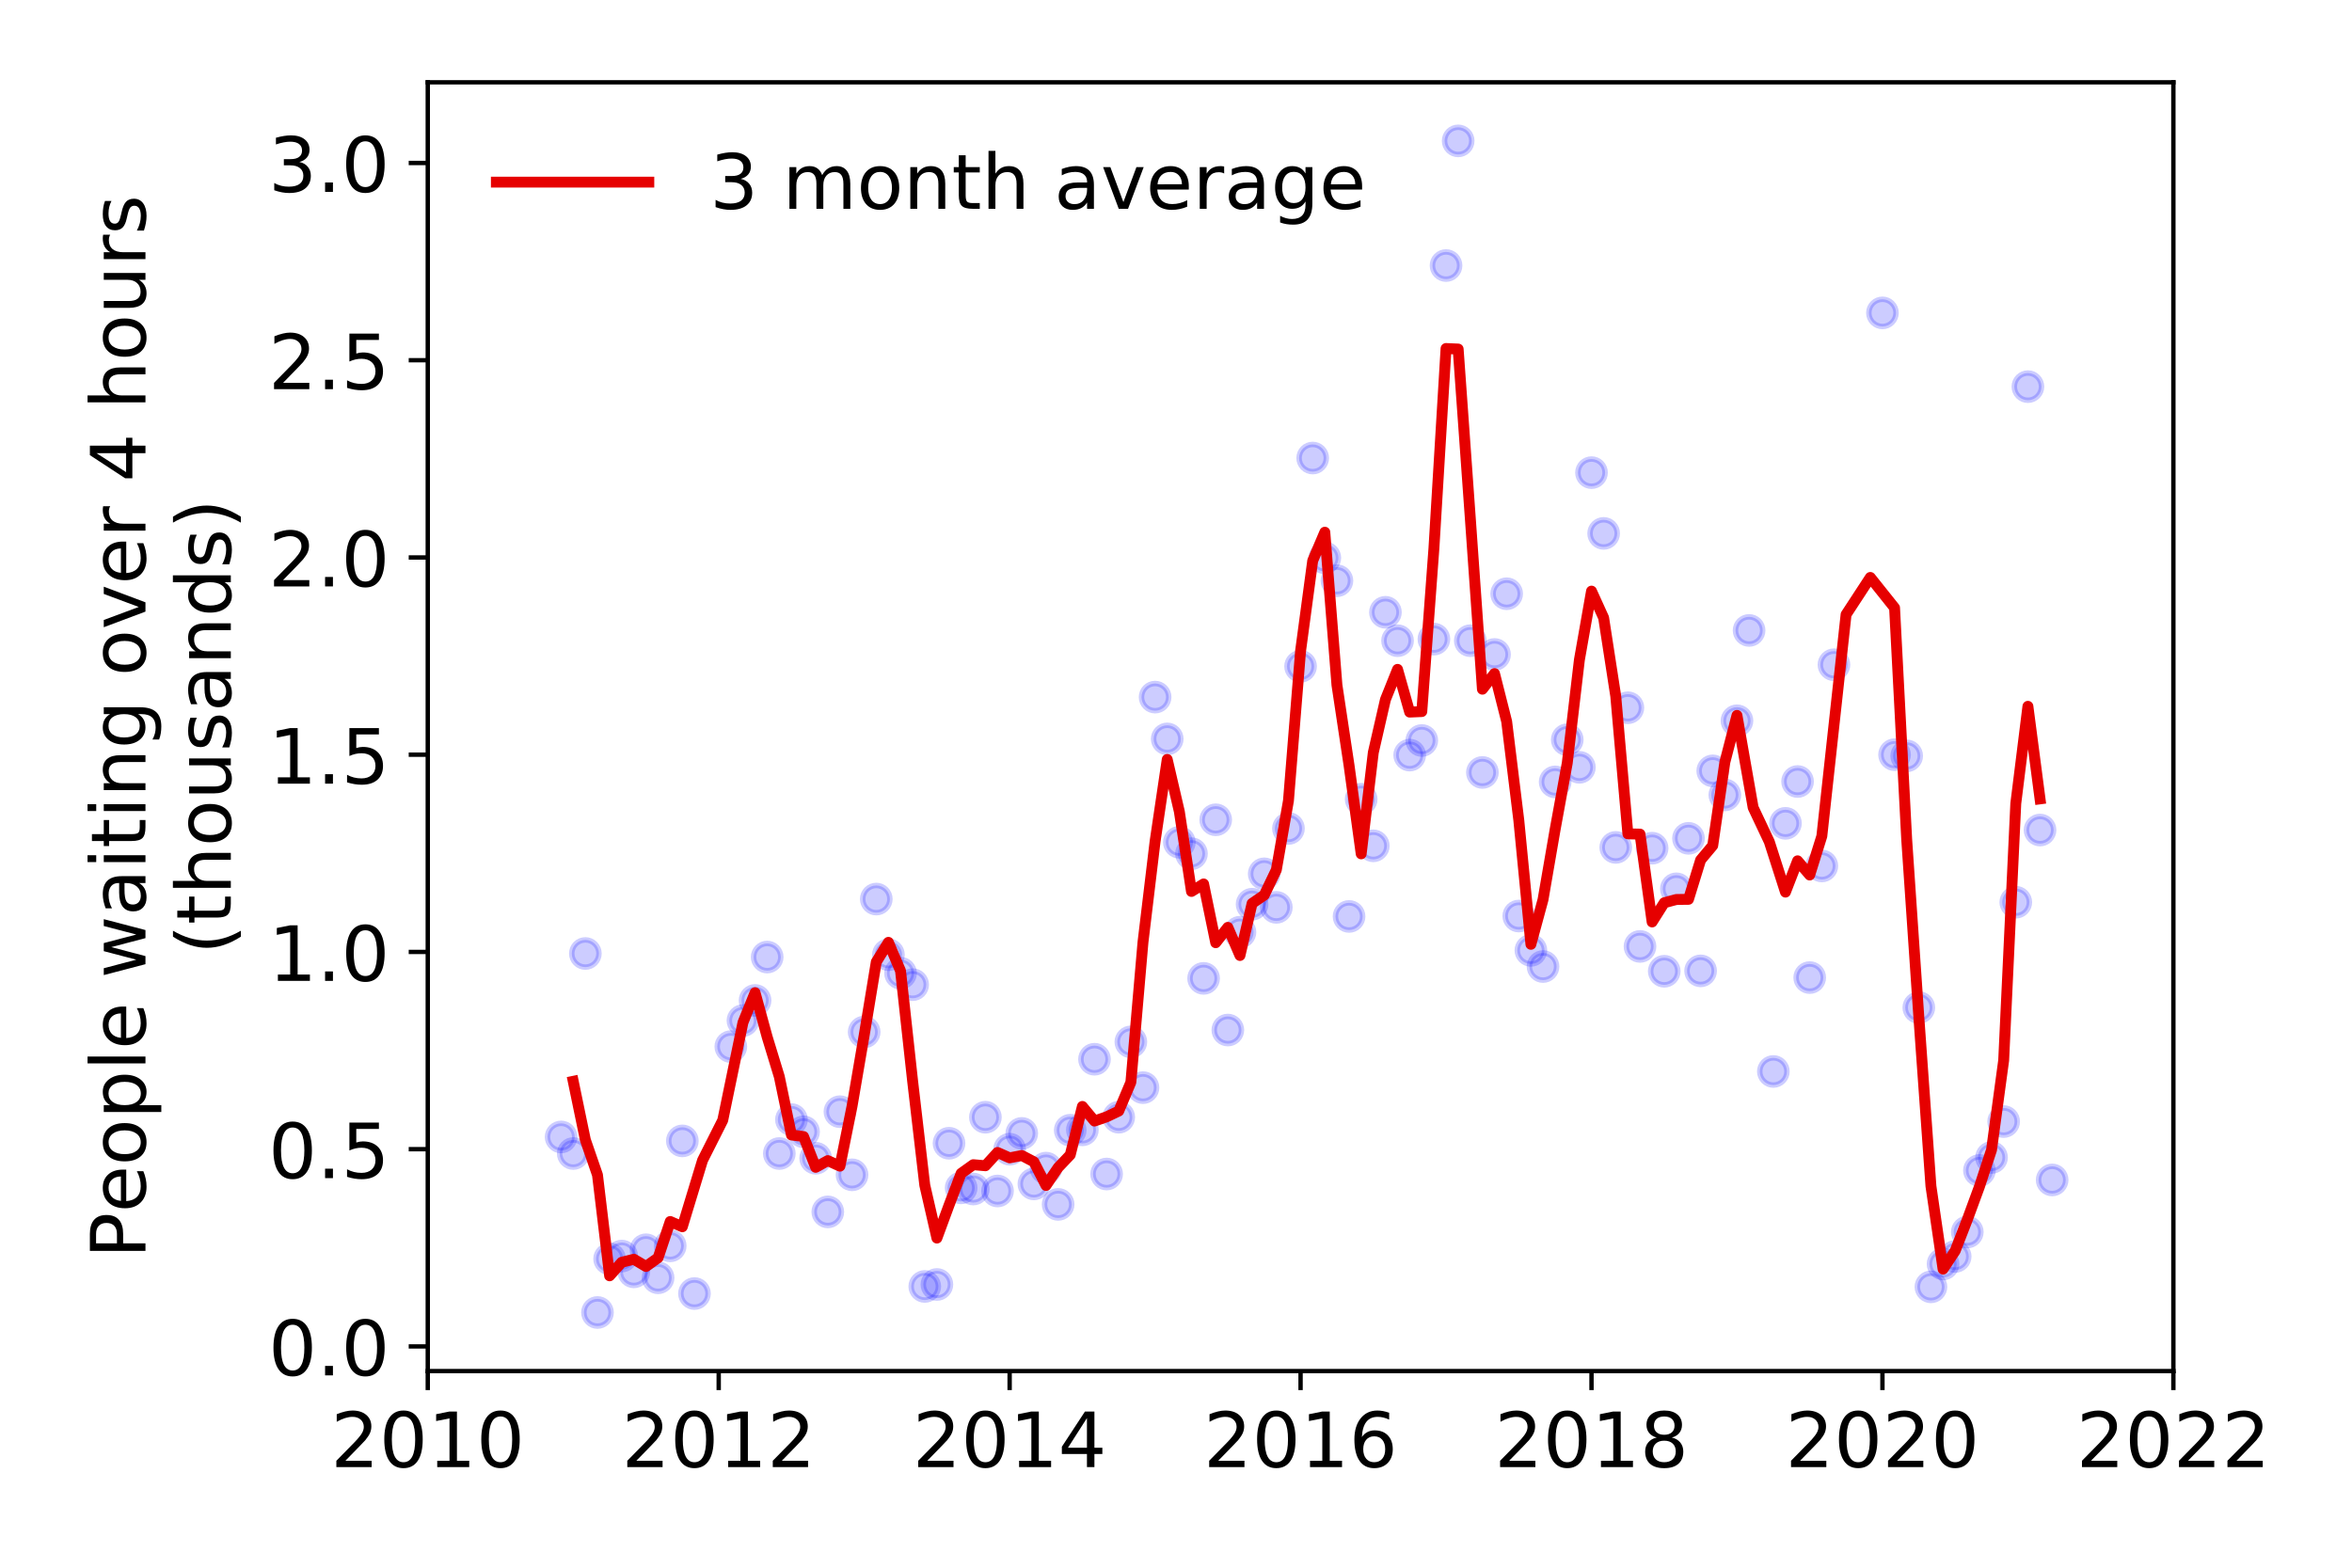<?xml version="1.0" encoding="utf-8" standalone="no"?>
<!DOCTYPE svg PUBLIC "-//W3C//DTD SVG 1.1//EN"
  "http://www.w3.org/Graphics/SVG/1.1/DTD/svg11.dtd">
<!-- Created with matplotlib (https://matplotlib.org/) -->
<svg height="288pt" version="1.1" viewBox="0 0 432 288" width="432pt" xmlns="http://www.w3.org/2000/svg" xmlns:xlink="http://www.w3.org/1999/xlink">
 <defs>
  <style type="text/css">
*{stroke-linecap:butt;stroke-linejoin:round;}
  </style>
 </defs>
 <g id="figure_1">
  <g id="patch_1">
   <path d="M 0 288 
L 432 288 
L 432 0 
L 0 0 
z
" style="fill:#ffffff;"/>
  </g>
  <g id="axes_1">
   <g id="patch_2">
    <path d="M 78.57 251.88 
L 399.192 251.88 
L 399.192 15.12 
L 78.57 15.12 
z
" style="fill:#ffffff;"/>
   </g>
   <g id="matplotlib.axis_1">
    <g id="xtick_1">
     <g id="line2d_1">
      <defs>
       <path d="M 0 0 
L 0 3.5 
" id="me776d33cce" style="stroke:#000000;stroke-width:0.8;"/>
      </defs>
      <g>
       <use style="stroke:#000000;stroke-width:0.8;" x="78.57" xlink:href="#me776d33cce" y="251.88"/>
      </g>
     </g>
     <g id="text_1">
      <!-- 2010 -->
      <defs>
       <path d="M 19.188 8.297 
L 53.609 8.297 
L 53.609 0 
L 7.328 0 
L 7.328 8.297 
Q 12.938 14.109 22.625 23.891 
Q 32.328 33.688 34.812 36.531 
Q 39.547 41.844 41.422 45.531 
Q 43.312 49.219 43.312 52.781 
Q 43.312 58.594 39.234 62.25 
Q 35.156 65.922 28.609 65.922 
Q 23.969 65.922 18.812 64.312 
Q 13.672 62.703 7.812 59.422 
L 7.812 69.391 
Q 13.766 71.781 18.938 73 
Q 24.125 74.219 28.422 74.219 
Q 39.75 74.219 46.484 68.547 
Q 53.219 62.891 53.219 53.422 
Q 53.219 48.922 51.531 44.891 
Q 49.859 40.875 45.406 35.406 
Q 44.188 33.984 37.641 27.219 
Q 31.109 20.453 19.188 8.297 
z
" id="DejaVuSans-50"/>
       <path d="M 31.781 66.406 
Q 24.172 66.406 20.328 58.906 
Q 16.5 51.422 16.5 36.375 
Q 16.5 21.391 20.328 13.891 
Q 24.172 6.391 31.781 6.391 
Q 39.453 6.391 43.281 13.891 
Q 47.125 21.391 47.125 36.375 
Q 47.125 51.422 43.281 58.906 
Q 39.453 66.406 31.781 66.406 
z
M 31.781 74.219 
Q 44.047 74.219 50.516 64.516 
Q 56.984 54.828 56.984 36.375 
Q 56.984 17.969 50.516 8.266 
Q 44.047 -1.422 31.781 -1.422 
Q 19.531 -1.422 13.062 8.266 
Q 6.594 17.969 6.594 36.375 
Q 6.594 54.828 13.062 64.516 
Q 19.531 74.219 31.781 74.219 
z
" id="DejaVuSans-48"/>
       <path d="M 12.406 8.297 
L 28.516 8.297 
L 28.516 63.922 
L 10.984 60.406 
L 10.984 69.391 
L 28.422 72.906 
L 38.281 72.906 
L 38.281 8.297 
L 54.391 8.297 
L 54.391 0 
L 12.406 0 
z
" id="DejaVuSans-49"/>
      </defs>
      <g transform="translate(60.755 269.518)scale(0.14 -0.14)">
       <use xlink:href="#DejaVuSans-50"/>
       <use x="63.623" xlink:href="#DejaVuSans-48"/>
       <use x="127.246" xlink:href="#DejaVuSans-49"/>
       <use x="190.869" xlink:href="#DejaVuSans-48"/>
      </g>
     </g>
    </g>
    <g id="xtick_2">
     <g id="line2d_2">
      <g>
       <use style="stroke:#000000;stroke-width:0.8;" x="132.007" xlink:href="#me776d33cce" y="251.88"/>
      </g>
     </g>
     <g id="text_2">
      <!-- 2012 -->
      <g transform="translate(114.192 269.518)scale(0.14 -0.14)">
       <use xlink:href="#DejaVuSans-50"/>
       <use x="63.623" xlink:href="#DejaVuSans-48"/>
       <use x="127.246" xlink:href="#DejaVuSans-49"/>
       <use x="190.869" xlink:href="#DejaVuSans-50"/>
      </g>
     </g>
    </g>
    <g id="xtick_3">
     <g id="line2d_3">
      <g>
       <use style="stroke:#000000;stroke-width:0.8;" x="185.444" xlink:href="#me776d33cce" y="251.88"/>
      </g>
     </g>
     <g id="text_3">
      <!-- 2014 -->
      <defs>
       <path d="M 37.797 64.312 
L 12.891 25.391 
L 37.797 25.391 
z
M 35.203 72.906 
L 47.609 72.906 
L 47.609 25.391 
L 58.016 25.391 
L 58.016 17.188 
L 47.609 17.188 
L 47.609 0 
L 37.797 0 
L 37.797 17.188 
L 4.891 17.188 
L 4.891 26.703 
z
" id="DejaVuSans-52"/>
      </defs>
      <g transform="translate(167.629 269.518)scale(0.14 -0.14)">
       <use xlink:href="#DejaVuSans-50"/>
       <use x="63.623" xlink:href="#DejaVuSans-48"/>
       <use x="127.246" xlink:href="#DejaVuSans-49"/>
       <use x="190.869" xlink:href="#DejaVuSans-52"/>
      </g>
     </g>
    </g>
    <g id="xtick_4">
     <g id="line2d_4">
      <g>
       <use style="stroke:#000000;stroke-width:0.8;" x="238.881" xlink:href="#me776d33cce" y="251.88"/>
      </g>
     </g>
     <g id="text_4">
      <!-- 2016 -->
      <defs>
       <path d="M 33.016 40.375 
Q 26.375 40.375 22.484 35.828 
Q 18.609 31.297 18.609 23.391 
Q 18.609 15.531 22.484 10.953 
Q 26.375 6.391 33.016 6.391 
Q 39.656 6.391 43.531 10.953 
Q 47.406 15.531 47.406 23.391 
Q 47.406 31.297 43.531 35.828 
Q 39.656 40.375 33.016 40.375 
z
M 52.594 71.297 
L 52.594 62.312 
Q 48.875 64.062 45.094 64.984 
Q 41.312 65.922 37.594 65.922 
Q 27.828 65.922 22.672 59.328 
Q 17.531 52.734 16.797 39.406 
Q 19.672 43.656 24.016 45.922 
Q 28.375 48.188 33.594 48.188 
Q 44.578 48.188 50.953 41.516 
Q 57.328 34.859 57.328 23.391 
Q 57.328 12.156 50.688 5.359 
Q 44.047 -1.422 33.016 -1.422 
Q 20.359 -1.422 13.672 8.266 
Q 6.984 17.969 6.984 36.375 
Q 6.984 53.656 15.188 63.938 
Q 23.391 74.219 37.203 74.219 
Q 40.922 74.219 44.703 73.484 
Q 48.484 72.75 52.594 71.297 
z
" id="DejaVuSans-54"/>
      </defs>
      <g transform="translate(221.066 269.518)scale(0.14 -0.14)">
       <use xlink:href="#DejaVuSans-50"/>
       <use x="63.623" xlink:href="#DejaVuSans-48"/>
       <use x="127.246" xlink:href="#DejaVuSans-49"/>
       <use x="190.869" xlink:href="#DejaVuSans-54"/>
      </g>
     </g>
    </g>
    <g id="xtick_5">
     <g id="line2d_5">
      <g>
       <use style="stroke:#000000;stroke-width:0.8;" x="292.318" xlink:href="#me776d33cce" y="251.88"/>
      </g>
     </g>
     <g id="text_5">
      <!-- 2018 -->
      <defs>
       <path d="M 31.781 34.625 
Q 24.75 34.625 20.719 30.859 
Q 16.703 27.094 16.703 20.516 
Q 16.703 13.922 20.719 10.156 
Q 24.75 6.391 31.781 6.391 
Q 38.812 6.391 42.859 10.172 
Q 46.922 13.969 46.922 20.516 
Q 46.922 27.094 42.891 30.859 
Q 38.875 34.625 31.781 34.625 
z
M 21.922 38.812 
Q 15.578 40.375 12.031 44.719 
Q 8.5 49.078 8.5 55.328 
Q 8.5 64.062 14.719 69.141 
Q 20.953 74.219 31.781 74.219 
Q 42.672 74.219 48.875 69.141 
Q 55.078 64.062 55.078 55.328 
Q 55.078 49.078 51.531 44.719 
Q 48 40.375 41.703 38.812 
Q 48.828 37.156 52.797 32.312 
Q 56.781 27.484 56.781 20.516 
Q 56.781 9.906 50.312 4.234 
Q 43.844 -1.422 31.781 -1.422 
Q 19.734 -1.422 13.25 4.234 
Q 6.781 9.906 6.781 20.516 
Q 6.781 27.484 10.781 32.312 
Q 14.797 37.156 21.922 38.812 
z
M 18.312 54.391 
Q 18.312 48.734 21.844 45.562 
Q 25.391 42.391 31.781 42.391 
Q 38.141 42.391 41.719 45.562 
Q 45.312 48.734 45.312 54.391 
Q 45.312 60.062 41.719 63.234 
Q 38.141 66.406 31.781 66.406 
Q 25.391 66.406 21.844 63.234 
Q 18.312 60.062 18.312 54.391 
z
" id="DejaVuSans-56"/>
      </defs>
      <g transform="translate(274.503 269.518)scale(0.14 -0.14)">
       <use xlink:href="#DejaVuSans-50"/>
       <use x="63.623" xlink:href="#DejaVuSans-48"/>
       <use x="127.246" xlink:href="#DejaVuSans-49"/>
       <use x="190.869" xlink:href="#DejaVuSans-56"/>
      </g>
     </g>
    </g>
    <g id="xtick_6">
     <g id="line2d_6">
      <g>
       <use style="stroke:#000000;stroke-width:0.8;" x="345.755" xlink:href="#me776d33cce" y="251.88"/>
      </g>
     </g>
     <g id="text_6">
      <!-- 2020 -->
      <g transform="translate(327.94 269.518)scale(0.14 -0.14)">
       <use xlink:href="#DejaVuSans-50"/>
       <use x="63.623" xlink:href="#DejaVuSans-48"/>
       <use x="127.246" xlink:href="#DejaVuSans-50"/>
       <use x="190.869" xlink:href="#DejaVuSans-48"/>
      </g>
     </g>
    </g>
    <g id="xtick_7">
     <g id="line2d_7">
      <g>
       <use style="stroke:#000000;stroke-width:0.8;" x="399.192" xlink:href="#me776d33cce" y="251.88"/>
      </g>
     </g>
     <g id="text_7">
      <!-- 2022 -->
      <g transform="translate(381.377 269.518)scale(0.14 -0.14)">
       <use xlink:href="#DejaVuSans-50"/>
       <use x="63.623" xlink:href="#DejaVuSans-48"/>
       <use x="127.246" xlink:href="#DejaVuSans-50"/>
       <use x="190.869" xlink:href="#DejaVuSans-50"/>
      </g>
     </g>
    </g>
   </g>
   <g id="matplotlib.axis_2">
    <g id="ytick_1">
     <g id="line2d_8">
      <defs>
       <path d="M 0 0 
L -3.5 0 
" id="m5e1f277065" style="stroke:#000000;stroke-width:0.8;"/>
      </defs>
      <g>
       <use style="stroke:#000000;stroke-width:0.8;" x="78.57" xlink:href="#m5e1f277065" y="247.351"/>
      </g>
     </g>
     <g id="text_8">
      <!-- 0.0 -->
      <defs>
       <path d="M 10.688 12.406 
L 21 12.406 
L 21 0 
L 10.688 0 
z
" id="DejaVuSans-46"/>
      </defs>
      <g transform="translate(49.306 252.67)scale(0.14 -0.14)">
       <use xlink:href="#DejaVuSans-48"/>
       <use x="63.623" xlink:href="#DejaVuSans-46"/>
       <use x="95.41" xlink:href="#DejaVuSans-48"/>
      </g>
     </g>
    </g>
    <g id="ytick_2">
     <g id="line2d_9">
      <g>
       <use style="stroke:#000000;stroke-width:0.8;" x="78.57" xlink:href="#m5e1f277065" y="211.116"/>
      </g>
     </g>
     <g id="text_9">
      <!-- 0.5 -->
      <defs>
       <path d="M 10.797 72.906 
L 49.516 72.906 
L 49.516 64.594 
L 19.828 64.594 
L 19.828 46.734 
Q 21.969 47.469 24.109 47.828 
Q 26.266 48.188 28.422 48.188 
Q 40.625 48.188 47.75 41.5 
Q 54.891 34.812 54.891 23.391 
Q 54.891 11.625 47.562 5.094 
Q 40.234 -1.422 26.906 -1.422 
Q 22.312 -1.422 17.547 -0.641 
Q 12.797 0.141 7.719 1.703 
L 7.719 11.625 
Q 12.109 9.234 16.797 8.062 
Q 21.484 6.891 26.703 6.891 
Q 35.156 6.891 40.078 11.328 
Q 45.016 15.766 45.016 23.391 
Q 45.016 31 40.078 35.438 
Q 35.156 39.891 26.703 39.891 
Q 22.75 39.891 18.812 39.016 
Q 14.891 38.141 10.797 36.281 
z
" id="DejaVuSans-53"/>
      </defs>
      <g transform="translate(49.306 216.434)scale(0.14 -0.14)">
       <use xlink:href="#DejaVuSans-48"/>
       <use x="63.623" xlink:href="#DejaVuSans-46"/>
       <use x="95.41" xlink:href="#DejaVuSans-53"/>
      </g>
     </g>
    </g>
    <g id="ytick_3">
     <g id="line2d_10">
      <g>
       <use style="stroke:#000000;stroke-width:0.8;" x="78.57" xlink:href="#m5e1f277065" y="174.88"/>
      </g>
     </g>
     <g id="text_10">
      <!-- 1.0 -->
      <g transform="translate(49.306 180.199)scale(0.14 -0.14)">
       <use xlink:href="#DejaVuSans-49"/>
       <use x="63.623" xlink:href="#DejaVuSans-46"/>
       <use x="95.41" xlink:href="#DejaVuSans-48"/>
      </g>
     </g>
    </g>
    <g id="ytick_4">
     <g id="line2d_11">
      <g>
       <use style="stroke:#000000;stroke-width:0.8;" x="78.57" xlink:href="#m5e1f277065" y="138.645"/>
      </g>
     </g>
     <g id="text_11">
      <!-- 1.5 -->
      <g transform="translate(49.306 143.964)scale(0.14 -0.14)">
       <use xlink:href="#DejaVuSans-49"/>
       <use x="63.623" xlink:href="#DejaVuSans-46"/>
       <use x="95.41" xlink:href="#DejaVuSans-53"/>
      </g>
     </g>
    </g>
    <g id="ytick_5">
     <g id="line2d_12">
      <g>
       <use style="stroke:#000000;stroke-width:0.8;" x="78.57" xlink:href="#m5e1f277065" y="102.41"/>
      </g>
     </g>
     <g id="text_12">
      <!-- 2.0 -->
      <g transform="translate(49.306 107.729)scale(0.14 -0.14)">
       <use xlink:href="#DejaVuSans-50"/>
       <use x="63.623" xlink:href="#DejaVuSans-46"/>
       <use x="95.41" xlink:href="#DejaVuSans-48"/>
      </g>
     </g>
    </g>
    <g id="ytick_6">
     <g id="line2d_13">
      <g>
       <use style="stroke:#000000;stroke-width:0.8;" x="78.57" xlink:href="#m5e1f277065" y="66.175"/>
      </g>
     </g>
     <g id="text_13">
      <!-- 2.5 -->
      <g transform="translate(49.306 71.494)scale(0.14 -0.14)">
       <use xlink:href="#DejaVuSans-50"/>
       <use x="63.623" xlink:href="#DejaVuSans-46"/>
       <use x="95.41" xlink:href="#DejaVuSans-53"/>
      </g>
     </g>
    </g>
    <g id="ytick_7">
     <g id="line2d_14">
      <g>
       <use style="stroke:#000000;stroke-width:0.8;" x="78.57" xlink:href="#m5e1f277065" y="29.94"/>
      </g>
     </g>
     <g id="text_14">
      <!-- 3.0 -->
      <defs>
       <path d="M 40.578 39.312 
Q 47.656 37.797 51.625 33 
Q 55.609 28.219 55.609 21.188 
Q 55.609 10.406 48.188 4.484 
Q 40.766 -1.422 27.094 -1.422 
Q 22.516 -1.422 17.656 -0.516 
Q 12.797 0.391 7.625 2.203 
L 7.625 11.719 
Q 11.719 9.328 16.594 8.109 
Q 21.484 6.891 26.812 6.891 
Q 36.078 6.891 40.938 10.547 
Q 45.797 14.203 45.797 21.188 
Q 45.797 27.641 41.281 31.266 
Q 36.766 34.906 28.719 34.906 
L 20.219 34.906 
L 20.219 43.016 
L 29.109 43.016 
Q 36.375 43.016 40.234 45.922 
Q 44.094 48.828 44.094 54.297 
Q 44.094 59.906 40.109 62.906 
Q 36.141 65.922 28.719 65.922 
Q 24.656 65.922 20.016 65.031 
Q 15.375 64.156 9.812 62.312 
L 9.812 71.094 
Q 15.438 72.656 20.344 73.438 
Q 25.25 74.219 29.594 74.219 
Q 40.828 74.219 47.359 69.109 
Q 53.906 64.016 53.906 55.328 
Q 53.906 49.266 50.438 45.094 
Q 46.969 40.922 40.578 39.312 
z
" id="DejaVuSans-51"/>
      </defs>
      <g transform="translate(49.306 35.259)scale(0.14 -0.14)">
       <use xlink:href="#DejaVuSans-51"/>
       <use x="63.623" xlink:href="#DejaVuSans-46"/>
       <use x="95.41" xlink:href="#DejaVuSans-48"/>
      </g>
     </g>
    </g>
    <g id="text_15">
     <!-- People waiting over 4 hours -->
     <defs>
      <path d="M 19.672 64.797 
L 19.672 37.406 
L 32.078 37.406 
Q 38.969 37.406 42.719 40.969 
Q 46.484 44.531 46.484 51.125 
Q 46.484 57.672 42.719 61.234 
Q 38.969 64.797 32.078 64.797 
z
M 9.812 72.906 
L 32.078 72.906 
Q 44.344 72.906 50.609 67.359 
Q 56.891 61.812 56.891 51.125 
Q 56.891 40.328 50.609 34.812 
Q 44.344 29.297 32.078 29.297 
L 19.672 29.297 
L 19.672 0 
L 9.812 0 
z
" id="DejaVuSans-80"/>
      <path d="M 56.203 29.594 
L 56.203 25.203 
L 14.891 25.203 
Q 15.484 15.922 20.484 11.062 
Q 25.484 6.203 34.422 6.203 
Q 39.594 6.203 44.453 7.469 
Q 49.312 8.734 54.109 11.281 
L 54.109 2.781 
Q 49.266 0.734 44.188 -0.344 
Q 39.109 -1.422 33.891 -1.422 
Q 20.797 -1.422 13.156 6.188 
Q 5.516 13.812 5.516 26.812 
Q 5.516 40.234 12.766 48.109 
Q 20.016 56 32.328 56 
Q 43.359 56 49.781 48.891 
Q 56.203 41.797 56.203 29.594 
z
M 47.219 32.234 
Q 47.125 39.594 43.094 43.984 
Q 39.062 48.391 32.422 48.391 
Q 24.906 48.391 20.391 44.141 
Q 15.875 39.891 15.188 32.172 
z
" id="DejaVuSans-101"/>
      <path d="M 30.609 48.391 
Q 23.391 48.391 19.188 42.75 
Q 14.984 37.109 14.984 27.297 
Q 14.984 17.484 19.156 11.844 
Q 23.344 6.203 30.609 6.203 
Q 37.797 6.203 41.984 11.859 
Q 46.188 17.531 46.188 27.297 
Q 46.188 37.016 41.984 42.703 
Q 37.797 48.391 30.609 48.391 
z
M 30.609 56 
Q 42.328 56 49.016 48.375 
Q 55.719 40.766 55.719 27.297 
Q 55.719 13.875 49.016 6.219 
Q 42.328 -1.422 30.609 -1.422 
Q 18.844 -1.422 12.172 6.219 
Q 5.516 13.875 5.516 27.297 
Q 5.516 40.766 12.172 48.375 
Q 18.844 56 30.609 56 
z
" id="DejaVuSans-111"/>
      <path d="M 18.109 8.203 
L 18.109 -20.797 
L 9.078 -20.797 
L 9.078 54.688 
L 18.109 54.688 
L 18.109 46.391 
Q 20.953 51.266 25.266 53.625 
Q 29.594 56 35.594 56 
Q 45.562 56 51.781 48.094 
Q 58.016 40.188 58.016 27.297 
Q 58.016 14.406 51.781 6.484 
Q 45.562 -1.422 35.594 -1.422 
Q 29.594 -1.422 25.266 0.953 
Q 20.953 3.328 18.109 8.203 
z
M 48.688 27.297 
Q 48.688 37.203 44.609 42.844 
Q 40.531 48.484 33.406 48.484 
Q 26.266 48.484 22.188 42.844 
Q 18.109 37.203 18.109 27.297 
Q 18.109 17.391 22.188 11.75 
Q 26.266 6.109 33.406 6.109 
Q 40.531 6.109 44.609 11.75 
Q 48.688 17.391 48.688 27.297 
z
" id="DejaVuSans-112"/>
      <path d="M 9.422 75.984 
L 18.406 75.984 
L 18.406 0 
L 9.422 0 
z
" id="DejaVuSans-108"/>
      <path id="DejaVuSans-32"/>
      <path d="M 4.203 54.688 
L 13.188 54.688 
L 24.422 12.016 
L 35.594 54.688 
L 46.188 54.688 
L 57.422 12.016 
L 68.609 54.688 
L 77.594 54.688 
L 63.281 0 
L 52.688 0 
L 40.922 44.828 
L 29.109 0 
L 18.5 0 
z
" id="DejaVuSans-119"/>
      <path d="M 34.281 27.484 
Q 23.391 27.484 19.188 25 
Q 14.984 22.516 14.984 16.5 
Q 14.984 11.719 18.141 8.906 
Q 21.297 6.109 26.703 6.109 
Q 34.188 6.109 38.703 11.406 
Q 43.219 16.703 43.219 25.484 
L 43.219 27.484 
z
M 52.203 31.203 
L 52.203 0 
L 43.219 0 
L 43.219 8.297 
Q 40.141 3.328 35.547 0.953 
Q 30.953 -1.422 24.312 -1.422 
Q 15.922 -1.422 10.953 3.297 
Q 6 8.016 6 15.922 
Q 6 25.141 12.172 29.828 
Q 18.359 34.516 30.609 34.516 
L 43.219 34.516 
L 43.219 35.406 
Q 43.219 41.609 39.141 45 
Q 35.062 48.391 27.688 48.391 
Q 23 48.391 18.547 47.266 
Q 14.109 46.141 10.016 43.891 
L 10.016 52.203 
Q 14.938 54.109 19.578 55.047 
Q 24.219 56 28.609 56 
Q 40.484 56 46.344 49.844 
Q 52.203 43.703 52.203 31.203 
z
" id="DejaVuSans-97"/>
      <path d="M 9.422 54.688 
L 18.406 54.688 
L 18.406 0 
L 9.422 0 
z
M 9.422 75.984 
L 18.406 75.984 
L 18.406 64.594 
L 9.422 64.594 
z
" id="DejaVuSans-105"/>
      <path d="M 18.312 70.219 
L 18.312 54.688 
L 36.812 54.688 
L 36.812 47.703 
L 18.312 47.703 
L 18.312 18.016 
Q 18.312 11.328 20.141 9.422 
Q 21.969 7.516 27.594 7.516 
L 36.812 7.516 
L 36.812 0 
L 27.594 0 
Q 17.188 0 13.234 3.875 
Q 9.281 7.766 9.281 18.016 
L 9.281 47.703 
L 2.688 47.703 
L 2.688 54.688 
L 9.281 54.688 
L 9.281 70.219 
z
" id="DejaVuSans-116"/>
      <path d="M 54.891 33.016 
L 54.891 0 
L 45.906 0 
L 45.906 32.719 
Q 45.906 40.484 42.875 44.328 
Q 39.844 48.188 33.797 48.188 
Q 26.516 48.188 22.312 43.547 
Q 18.109 38.922 18.109 30.906 
L 18.109 0 
L 9.078 0 
L 9.078 54.688 
L 18.109 54.688 
L 18.109 46.188 
Q 21.344 51.125 25.703 53.562 
Q 30.078 56 35.797 56 
Q 45.219 56 50.047 50.172 
Q 54.891 44.344 54.891 33.016 
z
" id="DejaVuSans-110"/>
      <path d="M 45.406 27.984 
Q 45.406 37.75 41.375 43.109 
Q 37.359 48.484 30.078 48.484 
Q 22.859 48.484 18.828 43.109 
Q 14.797 37.75 14.797 27.984 
Q 14.797 18.266 18.828 12.891 
Q 22.859 7.516 30.078 7.516 
Q 37.359 7.516 41.375 12.891 
Q 45.406 18.266 45.406 27.984 
z
M 54.391 6.781 
Q 54.391 -7.172 48.188 -13.984 
Q 42 -20.797 29.203 -20.797 
Q 24.469 -20.797 20.266 -20.094 
Q 16.062 -19.391 12.109 -17.922 
L 12.109 -9.188 
Q 16.062 -11.328 19.922 -12.344 
Q 23.781 -13.375 27.781 -13.375 
Q 36.625 -13.375 41.016 -8.766 
Q 45.406 -4.156 45.406 5.172 
L 45.406 9.625 
Q 42.625 4.781 38.281 2.391 
Q 33.938 0 27.875 0 
Q 17.828 0 11.672 7.656 
Q 5.516 15.328 5.516 27.984 
Q 5.516 40.672 11.672 48.328 
Q 17.828 56 27.875 56 
Q 33.938 56 38.281 53.609 
Q 42.625 51.219 45.406 46.391 
L 45.406 54.688 
L 54.391 54.688 
z
" id="DejaVuSans-103"/>
      <path d="M 2.984 54.688 
L 12.5 54.688 
L 29.594 8.797 
L 46.688 54.688 
L 56.203 54.688 
L 35.688 0 
L 23.484 0 
z
" id="DejaVuSans-118"/>
      <path d="M 41.109 46.297 
Q 39.594 47.172 37.812 47.578 
Q 36.031 48 33.891 48 
Q 26.266 48 22.188 43.047 
Q 18.109 38.094 18.109 28.812 
L 18.109 0 
L 9.078 0 
L 9.078 54.688 
L 18.109 54.688 
L 18.109 46.188 
Q 20.953 51.172 25.484 53.578 
Q 30.031 56 36.531 56 
Q 37.453 56 38.578 55.875 
Q 39.703 55.766 41.062 55.516 
z
" id="DejaVuSans-114"/>
      <path d="M 54.891 33.016 
L 54.891 0 
L 45.906 0 
L 45.906 32.719 
Q 45.906 40.484 42.875 44.328 
Q 39.844 48.188 33.797 48.188 
Q 26.516 48.188 22.312 43.547 
Q 18.109 38.922 18.109 30.906 
L 18.109 0 
L 9.078 0 
L 9.078 75.984 
L 18.109 75.984 
L 18.109 46.188 
Q 21.344 51.125 25.703 53.562 
Q 30.078 56 35.797 56 
Q 45.219 56 50.047 50.172 
Q 54.891 44.344 54.891 33.016 
z
" id="DejaVuSans-104"/>
      <path d="M 8.5 21.578 
L 8.5 54.688 
L 17.484 54.688 
L 17.484 21.922 
Q 17.484 14.156 20.5 10.266 
Q 23.531 6.391 29.594 6.391 
Q 36.859 6.391 41.078 11.031 
Q 45.312 15.672 45.312 23.688 
L 45.312 54.688 
L 54.297 54.688 
L 54.297 0 
L 45.312 0 
L 45.312 8.406 
Q 42.047 3.422 37.719 1 
Q 33.406 -1.422 27.688 -1.422 
Q 18.266 -1.422 13.375 4.438 
Q 8.5 10.297 8.5 21.578 
z
M 31.109 56 
z
" id="DejaVuSans-117"/>
      <path d="M 44.281 53.078 
L 44.281 44.578 
Q 40.484 46.531 36.375 47.5 
Q 32.281 48.484 27.875 48.484 
Q 21.188 48.484 17.844 46.438 
Q 14.5 44.391 14.5 40.281 
Q 14.5 37.156 16.891 35.375 
Q 19.281 33.594 26.516 31.984 
L 29.594 31.297 
Q 39.156 29.25 43.188 25.516 
Q 47.219 21.781 47.219 15.094 
Q 47.219 7.469 41.188 3.016 
Q 35.156 -1.422 24.609 -1.422 
Q 20.219 -1.422 15.453 -0.562 
Q 10.688 0.297 5.422 2 
L 5.422 11.281 
Q 10.406 8.688 15.234 7.391 
Q 20.062 6.109 24.812 6.109 
Q 31.156 6.109 34.562 8.281 
Q 37.984 10.453 37.984 14.406 
Q 37.984 18.062 35.516 20.016 
Q 33.062 21.969 24.703 23.781 
L 21.578 24.516 
Q 13.234 26.266 9.516 29.906 
Q 5.812 33.547 5.812 39.891 
Q 5.812 47.609 11.281 51.797 
Q 16.75 56 26.812 56 
Q 31.781 56 36.172 55.266 
Q 40.578 54.547 44.281 53.078 
z
" id="DejaVuSans-115"/>
     </defs>
     <g transform="translate(26.717 231.175)rotate(-90)scale(0.14 -0.14)">
      <use xlink:href="#DejaVuSans-80"/>
      <use x="60.256" xlink:href="#DejaVuSans-101"/>
      <use x="121.779" xlink:href="#DejaVuSans-111"/>
      <use x="182.961" xlink:href="#DejaVuSans-112"/>
      <use x="246.438" xlink:href="#DejaVuSans-108"/>
      <use x="274.221" xlink:href="#DejaVuSans-101"/>
      <use x="335.744" xlink:href="#DejaVuSans-32"/>
      <use x="367.531" xlink:href="#DejaVuSans-119"/>
      <use x="449.318" xlink:href="#DejaVuSans-97"/>
      <use x="510.598" xlink:href="#DejaVuSans-105"/>
      <use x="538.381" xlink:href="#DejaVuSans-116"/>
      <use x="577.59" xlink:href="#DejaVuSans-105"/>
      <use x="605.373" xlink:href="#DejaVuSans-110"/>
      <use x="668.752" xlink:href="#DejaVuSans-103"/>
      <use x="732.229" xlink:href="#DejaVuSans-32"/>
      <use x="764.016" xlink:href="#DejaVuSans-111"/>
      <use x="825.197" xlink:href="#DejaVuSans-118"/>
      <use x="884.377" xlink:href="#DejaVuSans-101"/>
      <use x="945.9" xlink:href="#DejaVuSans-114"/>
      <use x="987.014" xlink:href="#DejaVuSans-32"/>
      <use x="1018.801" xlink:href="#DejaVuSans-52"/>
      <use x="1082.424" xlink:href="#DejaVuSans-32"/>
      <use x="1114.211" xlink:href="#DejaVuSans-104"/>
      <use x="1177.59" xlink:href="#DejaVuSans-111"/>
      <use x="1238.771" xlink:href="#DejaVuSans-117"/>
      <use x="1302.15" xlink:href="#DejaVuSans-114"/>
      <use x="1343.264" xlink:href="#DejaVuSans-115"/>
     </g>
     <!-- (thousands) -->
     <defs>
      <path d="M 31 75.875 
Q 24.469 64.656 21.281 53.656 
Q 18.109 42.672 18.109 31.391 
Q 18.109 20.125 21.312 9.062 
Q 24.516 -2 31 -13.188 
L 23.188 -13.188 
Q 15.875 -1.703 12.234 9.375 
Q 8.594 20.453 8.594 31.391 
Q 8.594 42.281 12.203 53.312 
Q 15.828 64.359 23.188 75.875 
z
" id="DejaVuSans-40"/>
      <path d="M 45.406 46.391 
L 45.406 75.984 
L 54.391 75.984 
L 54.391 0 
L 45.406 0 
L 45.406 8.203 
Q 42.578 3.328 38.25 0.953 
Q 33.938 -1.422 27.875 -1.422 
Q 17.969 -1.422 11.734 6.484 
Q 5.516 14.406 5.516 27.297 
Q 5.516 40.188 11.734 48.094 
Q 17.969 56 27.875 56 
Q 33.938 56 38.25 53.625 
Q 42.578 51.266 45.406 46.391 
z
M 14.797 27.297 
Q 14.797 17.391 18.875 11.75 
Q 22.953 6.109 30.078 6.109 
Q 37.203 6.109 41.297 11.75 
Q 45.406 17.391 45.406 27.297 
Q 45.406 37.203 41.297 42.844 
Q 37.203 48.484 30.078 48.484 
Q 22.953 48.484 18.875 42.844 
Q 14.797 37.203 14.797 27.297 
z
" id="DejaVuSans-100"/>
      <path d="M 8.016 75.875 
L 15.828 75.875 
Q 23.141 64.359 26.781 53.312 
Q 30.422 42.281 30.422 31.391 
Q 30.422 20.453 26.781 9.375 
Q 23.141 -1.703 15.828 -13.188 
L 8.016 -13.188 
Q 14.5 -2 17.703 9.062 
Q 20.906 20.125 20.906 31.391 
Q 20.906 42.672 17.703 53.656 
Q 14.5 64.656 8.016 75.875 
z
" id="DejaVuSans-41"/>
     </defs>
     <g transform="translate(42.394 175.325)rotate(-90)scale(0.14 -0.14)">
      <use xlink:href="#DejaVuSans-40"/>
      <use x="39.014" xlink:href="#DejaVuSans-116"/>
      <use x="78.223" xlink:href="#DejaVuSans-104"/>
      <use x="141.602" xlink:href="#DejaVuSans-111"/>
      <use x="202.783" xlink:href="#DejaVuSans-117"/>
      <use x="266.162" xlink:href="#DejaVuSans-115"/>
      <use x="318.262" xlink:href="#DejaVuSans-97"/>
      <use x="379.541" xlink:href="#DejaVuSans-110"/>
      <use x="442.92" xlink:href="#DejaVuSans-100"/>
      <use x="506.396" xlink:href="#DejaVuSans-115"/>
      <use x="558.496" xlink:href="#DejaVuSans-41"/>
     </g>
    </g>
   </g>
   <g id="line2d_15">
    <defs>
     <path d="M 0 2.5 
C 0.663 2.5 1.299 2.237 1.768 1.768 
C 2.237 1.299 2.5 0.663 2.5 0 
C 2.5 -0.663 2.237 -1.299 1.768 -1.768 
C 1.299 -2.237 0.663 -2.5 0 -2.5 
C -0.663 -2.5 -1.299 -2.237 -1.768 -1.768 
C -2.237 -1.299 -2.5 -0.663 -2.5 0 
C -2.5 0.663 -2.237 1.299 -1.768 1.768 
C -1.299 2.237 -0.663 2.5 0 2.5 
z
" id="m0d6d2a8d96" style="stroke:#0000ff;stroke-opacity:0.2;"/>
    </defs>
    <g clip-path="url(#pc401454d89)">
     <use style="fill:#0000ff;fill-opacity:0.2;stroke:#0000ff;stroke-opacity:0.2;" x="376.927" xlink:href="#m0d6d2a8d96" y="216.768"/>
     <use style="fill:#0000ff;fill-opacity:0.2;stroke:#0000ff;stroke-opacity:0.2;" x="374.701" xlink:href="#m0d6d2a8d96" y="152.487"/>
     <use style="fill:#0000ff;fill-opacity:0.2;stroke:#0000ff;stroke-opacity:0.2;" x="372.474" xlink:href="#m0d6d2a8d96" y="71.031"/>
     <use style="fill:#0000ff;fill-opacity:0.2;stroke:#0000ff;stroke-opacity:0.2;" x="370.247" xlink:href="#m0d6d2a8d96" y="165.749"/>
     <use style="fill:#0000ff;fill-opacity:0.2;stroke:#0000ff;stroke-opacity:0.2;" x="368.021" xlink:href="#m0d6d2a8d96" y="206.043"/>
     <use style="fill:#0000ff;fill-opacity:0.2;stroke:#0000ff;stroke-opacity:0.2;" x="365.794" xlink:href="#m0d6d2a8d96" y="212.637"/>
     <use style="fill:#0000ff;fill-opacity:0.2;stroke:#0000ff;stroke-opacity:0.2;" x="363.568" xlink:href="#m0d6d2a8d96" y="215.029"/>
     <use style="fill:#0000ff;fill-opacity:0.2;stroke:#0000ff;stroke-opacity:0.2;" x="361.341" xlink:href="#m0d6d2a8d96" y="226.334"/>
     <use style="fill:#0000ff;fill-opacity:0.2;stroke:#0000ff;stroke-opacity:0.2;" x="359.115" xlink:href="#m0d6d2a8d96" y="230.827"/>
     <use style="fill:#0000ff;fill-opacity:0.2;stroke:#0000ff;stroke-opacity:0.2;" x="356.888" xlink:href="#m0d6d2a8d96" y="232.204"/>
     <use style="fill:#0000ff;fill-opacity:0.2;stroke:#0000ff;stroke-opacity:0.2;" x="354.662" xlink:href="#m0d6d2a8d96" y="236.408"/>
     <use style="fill:#0000ff;fill-opacity:0.2;stroke:#0000ff;stroke-opacity:0.2;" x="352.435" xlink:href="#m0d6d2a8d96" y="185.099"/>
     <use style="fill:#0000ff;fill-opacity:0.2;stroke:#0000ff;stroke-opacity:0.2;" x="350.209" xlink:href="#m0d6d2a8d96" y="138.863"/>
     <use style="fill:#0000ff;fill-opacity:0.2;stroke:#0000ff;stroke-opacity:0.2;" x="347.982" xlink:href="#m0d6d2a8d96" y="138.645"/>
     <use style="fill:#0000ff;fill-opacity:0.2;stroke:#0000ff;stroke-opacity:0.2;" x="345.755" xlink:href="#m0d6d2a8d96" y="57.479"/>
     <use style="fill:#0000ff;fill-opacity:0.2;stroke:#0000ff;stroke-opacity:0.2;" x="336.849" xlink:href="#m0d6d2a8d96" y="122.122"/>
     <use style="fill:#0000ff;fill-opacity:0.2;stroke:#0000ff;stroke-opacity:0.2;" x="334.623" xlink:href="#m0d6d2a8d96" y="159.082"/>
     <use style="fill:#0000ff;fill-opacity:0.2;stroke:#0000ff;stroke-opacity:0.2;" x="332.396" xlink:href="#m0d6d2a8d96" y="179.591"/>
     <use style="fill:#0000ff;fill-opacity:0.2;stroke:#0000ff;stroke-opacity:0.2;" x="330.17" xlink:href="#m0d6d2a8d96" y="143.573"/>
     <use style="fill:#0000ff;fill-opacity:0.2;stroke:#0000ff;stroke-opacity:0.2;" x="327.943" xlink:href="#m0d6d2a8d96" y="151.255"/>
     <use style="fill:#0000ff;fill-opacity:0.2;stroke:#0000ff;stroke-opacity:0.2;" x="325.717" xlink:href="#m0d6d2a8d96" y="196.839"/>
     <use style="fill:#0000ff;fill-opacity:0.2;stroke:#0000ff;stroke-opacity:0.2;" x="321.263" xlink:href="#m0d6d2a8d96" y="115.817"/>
     <use style="fill:#0000ff;fill-opacity:0.2;stroke:#0000ff;stroke-opacity:0.2;" x="319.037" xlink:href="#m0d6d2a8d96" y="132.413"/>
     <use style="fill:#0000ff;fill-opacity:0.2;stroke:#0000ff;stroke-opacity:0.2;" x="316.81" xlink:href="#m0d6d2a8d96" y="146.037"/>
     <use style="fill:#0000ff;fill-opacity:0.2;stroke:#0000ff;stroke-opacity:0.2;" x="314.584" xlink:href="#m0d6d2a8d96" y="141.617"/>
     <use style="fill:#0000ff;fill-opacity:0.2;stroke:#0000ff;stroke-opacity:0.2;" x="312.357" xlink:href="#m0d6d2a8d96" y="178.359"/>
     <use style="fill:#0000ff;fill-opacity:0.2;stroke:#0000ff;stroke-opacity:0.2;" x="310.131" xlink:href="#m0d6d2a8d96" y="154.009"/>
     <use style="fill:#0000ff;fill-opacity:0.2;stroke:#0000ff;stroke-opacity:0.2;" x="307.904" xlink:href="#m0d6d2a8d96" y="163.285"/>
     <use style="fill:#0000ff;fill-opacity:0.2;stroke:#0000ff;stroke-opacity:0.2;" x="305.678" xlink:href="#m0d6d2a8d96" y="178.431"/>
     <use style="fill:#0000ff;fill-opacity:0.2;stroke:#0000ff;stroke-opacity:0.2;" x="303.451" xlink:href="#m0d6d2a8d96" y="155.821"/>
     <use style="fill:#0000ff;fill-opacity:0.2;stroke:#0000ff;stroke-opacity:0.2;" x="301.225" xlink:href="#m0d6d2a8d96" y="173.866"/>
     <use style="fill:#0000ff;fill-opacity:0.2;stroke:#0000ff;stroke-opacity:0.2;" x="298.998" xlink:href="#m0d6d2a8d96" y="130.021"/>
     <use style="fill:#0000ff;fill-opacity:0.2;stroke:#0000ff;stroke-opacity:0.2;" x="296.771" xlink:href="#m0d6d2a8d96" y="155.676"/>
     <use style="fill:#0000ff;fill-opacity:0.2;stroke:#0000ff;stroke-opacity:0.2;" x="294.545" xlink:href="#m0d6d2a8d96" y="97.99"/>
     <use style="fill:#0000ff;fill-opacity:0.2;stroke:#0000ff;stroke-opacity:0.2;" x="292.318" xlink:href="#m0d6d2a8d96" y="86.829"/>
     <use style="fill:#0000ff;fill-opacity:0.2;stroke:#0000ff;stroke-opacity:0.2;" x="290.092" xlink:href="#m0d6d2a8d96" y="140.964"/>
     <use style="fill:#0000ff;fill-opacity:0.2;stroke:#0000ff;stroke-opacity:0.2;" x="287.865" xlink:href="#m0d6d2a8d96" y="135.892"/>
     <use style="fill:#0000ff;fill-opacity:0.2;stroke:#0000ff;stroke-opacity:0.2;" x="285.639" xlink:href="#m0d6d2a8d96" y="143.646"/>
     <use style="fill:#0000ff;fill-opacity:0.2;stroke:#0000ff;stroke-opacity:0.2;" x="283.412" xlink:href="#m0d6d2a8d96" y="177.562"/>
     <use style="fill:#0000ff;fill-opacity:0.2;stroke:#0000ff;stroke-opacity:0.2;" x="281.186" xlink:href="#m0d6d2a8d96" y="174.591"/>
     <use style="fill:#0000ff;fill-opacity:0.2;stroke:#0000ff;stroke-opacity:0.2;" x="278.959" xlink:href="#m0d6d2a8d96" y="168.286"/>
     <use style="fill:#0000ff;fill-opacity:0.2;stroke:#0000ff;stroke-opacity:0.2;" x="276.733" xlink:href="#m0d6d2a8d96" y="109.078"/>
     <use style="fill:#0000ff;fill-opacity:0.2;stroke:#0000ff;stroke-opacity:0.2;" x="274.506" xlink:href="#m0d6d2a8d96" y="120.238"/>
     <use style="fill:#0000ff;fill-opacity:0.2;stroke:#0000ff;stroke-opacity:0.2;" x="272.279" xlink:href="#m0d6d2a8d96" y="141.907"/>
     <use style="fill:#0000ff;fill-opacity:0.2;stroke:#0000ff;stroke-opacity:0.2;" x="270.053" xlink:href="#m0d6d2a8d96" y="117.702"/>
     <use style="fill:#0000ff;fill-opacity:0.2;stroke:#0000ff;stroke-opacity:0.2;" x="267.826" xlink:href="#m0d6d2a8d96" y="25.882"/>
     <use style="fill:#0000ff;fill-opacity:0.2;stroke:#0000ff;stroke-opacity:0.2;" x="265.6" xlink:href="#m0d6d2a8d96" y="48.782"/>
     <use style="fill:#0000ff;fill-opacity:0.2;stroke:#0000ff;stroke-opacity:0.2;" x="263.373" xlink:href="#m0d6d2a8d96" y="117.412"/>
     <use style="fill:#0000ff;fill-opacity:0.2;stroke:#0000ff;stroke-opacity:0.2;" x="261.147" xlink:href="#m0d6d2a8d96" y="136.036"/>
     <use style="fill:#0000ff;fill-opacity:0.2;stroke:#0000ff;stroke-opacity:0.2;" x="258.92" xlink:href="#m0d6d2a8d96" y="138.718"/>
     <use style="fill:#0000ff;fill-opacity:0.2;stroke:#0000ff;stroke-opacity:0.2;" x="256.694" xlink:href="#m0d6d2a8d96" y="117.702"/>
     <use style="fill:#0000ff;fill-opacity:0.2;stroke:#0000ff;stroke-opacity:0.2;" x="254.467" xlink:href="#m0d6d2a8d96" y="112.484"/>
     <use style="fill:#0000ff;fill-opacity:0.2;stroke:#0000ff;stroke-opacity:0.2;" x="252.241" xlink:href="#m0d6d2a8d96" y="155.386"/>
     <use style="fill:#0000ff;fill-opacity:0.2;stroke:#0000ff;stroke-opacity:0.2;" x="250.014" xlink:href="#m0d6d2a8d96" y="146.835"/>
     <use style="fill:#0000ff;fill-opacity:0.2;stroke:#0000ff;stroke-opacity:0.2;" x="247.787" xlink:href="#m0d6d2a8d96" y="168.358"/>
     <use style="fill:#0000ff;fill-opacity:0.2;stroke:#0000ff;stroke-opacity:0.2;" x="245.561" xlink:href="#m0d6d2a8d96" y="106.686"/>
     <use style="fill:#0000ff;fill-opacity:0.2;stroke:#0000ff;stroke-opacity:0.2;" x="243.334" xlink:href="#m0d6d2a8d96" y="102.483"/>
     <use style="fill:#0000ff;fill-opacity:0.2;stroke:#0000ff;stroke-opacity:0.2;" x="241.108" xlink:href="#m0d6d2a8d96" y="84.148"/>
     <use style="fill:#0000ff;fill-opacity:0.2;stroke:#0000ff;stroke-opacity:0.2;" x="238.881" xlink:href="#m0d6d2a8d96" y="122.412"/>
     <use style="fill:#0000ff;fill-opacity:0.2;stroke:#0000ff;stroke-opacity:0.2;" x="236.655" xlink:href="#m0d6d2a8d96" y="152.197"/>
     <use style="fill:#0000ff;fill-opacity:0.2;stroke:#0000ff;stroke-opacity:0.2;" x="234.428" xlink:href="#m0d6d2a8d96" y="166.691"/>
     <use style="fill:#0000ff;fill-opacity:0.2;stroke:#0000ff;stroke-opacity:0.2;" x="232.202" xlink:href="#m0d6d2a8d96" y="160.531"/>
     <use style="fill:#0000ff;fill-opacity:0.2;stroke:#0000ff;stroke-opacity:0.2;" x="229.975" xlink:href="#m0d6d2a8d96" y="166.112"/>
     <use style="fill:#0000ff;fill-opacity:0.2;stroke:#0000ff;stroke-opacity:0.2;" x="227.749" xlink:href="#m0d6d2a8d96" y="171.257"/>
     <use style="fill:#0000ff;fill-opacity:0.2;stroke:#0000ff;stroke-opacity:0.2;" x="225.522" xlink:href="#m0d6d2a8d96" y="189.23"/>
     <use style="fill:#0000ff;fill-opacity:0.2;stroke:#0000ff;stroke-opacity:0.2;" x="223.295" xlink:href="#m0d6d2a8d96" y="150.603"/>
     <use style="fill:#0000ff;fill-opacity:0.2;stroke:#0000ff;stroke-opacity:0.2;" x="221.069" xlink:href="#m0d6d2a8d96" y="179.736"/>
     <use style="fill:#0000ff;fill-opacity:0.2;stroke:#0000ff;stroke-opacity:0.2;" x="218.842" xlink:href="#m0d6d2a8d96" y="156.835"/>
     <use style="fill:#0000ff;fill-opacity:0.2;stroke:#0000ff;stroke-opacity:0.2;" x="216.616" xlink:href="#m0d6d2a8d96" y="154.734"/>
     <use style="fill:#0000ff;fill-opacity:0.2;stroke:#0000ff;stroke-opacity:0.2;" x="214.389" xlink:href="#m0d6d2a8d96" y="135.747"/>
     <use style="fill:#0000ff;fill-opacity:0.2;stroke:#0000ff;stroke-opacity:0.2;" x="212.163" xlink:href="#m0d6d2a8d96" y="128.065"/>
     <use style="fill:#0000ff;fill-opacity:0.2;stroke:#0000ff;stroke-opacity:0.2;" x="209.936" xlink:href="#m0d6d2a8d96" y="199.81"/>
     <use style="fill:#0000ff;fill-opacity:0.2;stroke:#0000ff;stroke-opacity:0.2;" x="207.71" xlink:href="#m0d6d2a8d96" y="191.404"/>
     <use style="fill:#0000ff;fill-opacity:0.2;stroke:#0000ff;stroke-opacity:0.2;" x="205.483" xlink:href="#m0d6d2a8d96" y="205.245"/>
     <use style="fill:#0000ff;fill-opacity:0.2;stroke:#0000ff;stroke-opacity:0.2;" x="203.257" xlink:href="#m0d6d2a8d96" y="215.681"/>
     <use style="fill:#0000ff;fill-opacity:0.2;stroke:#0000ff;stroke-opacity:0.2;" x="201.03" xlink:href="#m0d6d2a8d96" y="194.592"/>
     <use style="fill:#0000ff;fill-opacity:0.2;stroke:#0000ff;stroke-opacity:0.2;" x="198.803" xlink:href="#m0d6d2a8d96" y="207.565"/>
     <use style="fill:#0000ff;fill-opacity:0.2;stroke:#0000ff;stroke-opacity:0.2;" x="196.577" xlink:href="#m0d6d2a8d96" y="207.637"/>
     <use style="fill:#0000ff;fill-opacity:0.2;stroke:#0000ff;stroke-opacity:0.2;" x="194.35" xlink:href="#m0d6d2a8d96" y="221.261"/>
     <use style="fill:#0000ff;fill-opacity:0.2;stroke:#0000ff;stroke-opacity:0.2;" x="192.124" xlink:href="#m0d6d2a8d96" y="214.594"/>
     <use style="fill:#0000ff;fill-opacity:0.2;stroke:#0000ff;stroke-opacity:0.2;" x="189.897" xlink:href="#m0d6d2a8d96" y="217.493"/>
     <use style="fill:#0000ff;fill-opacity:0.2;stroke:#0000ff;stroke-opacity:0.2;" x="187.671" xlink:href="#m0d6d2a8d96" y="208.217"/>
     <use style="fill:#0000ff;fill-opacity:0.2;stroke:#0000ff;stroke-opacity:0.2;" x="185.444" xlink:href="#m0d6d2a8d96" y="211.116"/>
     <use style="fill:#0000ff;fill-opacity:0.2;stroke:#0000ff;stroke-opacity:0.2;" x="183.218" xlink:href="#m0d6d2a8d96" y="218.797"/>
     <use style="fill:#0000ff;fill-opacity:0.2;stroke:#0000ff;stroke-opacity:0.2;" x="180.991" xlink:href="#m0d6d2a8d96" y="205.245"/>
     <use style="fill:#0000ff;fill-opacity:0.2;stroke:#0000ff;stroke-opacity:0.2;" x="178.765" xlink:href="#m0d6d2a8d96" y="218.435"/>
     <use style="fill:#0000ff;fill-opacity:0.2;stroke:#0000ff;stroke-opacity:0.2;" x="176.538" xlink:href="#m0d6d2a8d96" y="218.218"/>
     <use style="fill:#0000ff;fill-opacity:0.2;stroke:#0000ff;stroke-opacity:0.2;" x="174.311" xlink:href="#m0d6d2a8d96" y="210.028"/>
     <use style="fill:#0000ff;fill-opacity:0.2;stroke:#0000ff;stroke-opacity:0.2;" x="172.085" xlink:href="#m0d6d2a8d96" y="235.973"/>
     <use style="fill:#0000ff;fill-opacity:0.2;stroke:#0000ff;stroke-opacity:0.2;" x="169.858" xlink:href="#m0d6d2a8d96" y="236.335"/>
     <use style="fill:#0000ff;fill-opacity:0.2;stroke:#0000ff;stroke-opacity:0.2;" x="167.632" xlink:href="#m0d6d2a8d96" y="180.895"/>
     <use style="fill:#0000ff;fill-opacity:0.2;stroke:#0000ff;stroke-opacity:0.2;" x="165.405" xlink:href="#m0d6d2a8d96" y="178.794"/>
     <use style="fill:#0000ff;fill-opacity:0.2;stroke:#0000ff;stroke-opacity:0.2;" x="163.179" xlink:href="#m0d6d2a8d96" y="175.388"/>
     <use style="fill:#0000ff;fill-opacity:0.2;stroke:#0000ff;stroke-opacity:0.2;" x="160.952" xlink:href="#m0d6d2a8d96" y="165.169"/>
     <use style="fill:#0000ff;fill-opacity:0.2;stroke:#0000ff;stroke-opacity:0.2;" x="158.726" xlink:href="#m0d6d2a8d96" y="189.592"/>
     <use style="fill:#0000ff;fill-opacity:0.2;stroke:#0000ff;stroke-opacity:0.2;" x="156.499" xlink:href="#m0d6d2a8d96" y="215.826"/>
     <use style="fill:#0000ff;fill-opacity:0.2;stroke:#0000ff;stroke-opacity:0.2;" x="154.273" xlink:href="#m0d6d2a8d96" y="204.231"/>
     <use style="fill:#0000ff;fill-opacity:0.2;stroke:#0000ff;stroke-opacity:0.2;" x="152.046" xlink:href="#m0d6d2a8d96" y="222.638"/>
     <use style="fill:#0000ff;fill-opacity:0.2;stroke:#0000ff;stroke-opacity:0.2;" x="149.819" xlink:href="#m0d6d2a8d96" y="212.782"/>
     <use style="fill:#0000ff;fill-opacity:0.2;stroke:#0000ff;stroke-opacity:0.2;" x="147.593" xlink:href="#m0d6d2a8d96" y="207.927"/>
     <use style="fill:#0000ff;fill-opacity:0.2;stroke:#0000ff;stroke-opacity:0.2;" x="145.366" xlink:href="#m0d6d2a8d96" y="205.68"/>
     <use style="fill:#0000ff;fill-opacity:0.2;stroke:#0000ff;stroke-opacity:0.2;" x="143.14" xlink:href="#m0d6d2a8d96" y="211.913"/>
     <use style="fill:#0000ff;fill-opacity:0.2;stroke:#0000ff;stroke-opacity:0.2;" x="140.913" xlink:href="#m0d6d2a8d96" y="175.823"/>
     <use style="fill:#0000ff;fill-opacity:0.2;stroke:#0000ff;stroke-opacity:0.2;" x="138.687" xlink:href="#m0d6d2a8d96" y="183.794"/>
     <use style="fill:#0000ff;fill-opacity:0.2;stroke:#0000ff;stroke-opacity:0.2;" x="136.46" xlink:href="#m0d6d2a8d96" y="187.49"/>
     <use style="fill:#0000ff;fill-opacity:0.2;stroke:#0000ff;stroke-opacity:0.2;" x="134.234" xlink:href="#m0d6d2a8d96" y="192.273"/>
     <use style="fill:#0000ff;fill-opacity:0.2;stroke:#0000ff;stroke-opacity:0.2;" x="127.554" xlink:href="#m0d6d2a8d96" y="237.64"/>
     <use style="fill:#0000ff;fill-opacity:0.2;stroke:#0000ff;stroke-opacity:0.2;" x="125.327" xlink:href="#m0d6d2a8d96" y="209.594"/>
     <use style="fill:#0000ff;fill-opacity:0.2;stroke:#0000ff;stroke-opacity:0.2;" x="123.101" xlink:href="#m0d6d2a8d96" y="228.871"/>
     <use style="fill:#0000ff;fill-opacity:0.2;stroke:#0000ff;stroke-opacity:0.2;" x="120.874" xlink:href="#m0d6d2a8d96" y="234.741"/>
     <use style="fill:#0000ff;fill-opacity:0.2;stroke:#0000ff;stroke-opacity:0.2;" x="118.648" xlink:href="#m0d6d2a8d96" y="229.595"/>
     <use style="fill:#0000ff;fill-opacity:0.2;stroke:#0000ff;stroke-opacity:0.2;" x="116.421" xlink:href="#m0d6d2a8d96" y="233.654"/>
     <use style="fill:#0000ff;fill-opacity:0.2;stroke:#0000ff;stroke-opacity:0.2;" x="114.195" xlink:href="#m0d6d2a8d96" y="230.755"/>
     <use style="fill:#0000ff;fill-opacity:0.2;stroke:#0000ff;stroke-opacity:0.2;" x="111.968" xlink:href="#m0d6d2a8d96" y="231.262"/>
     <use style="fill:#0000ff;fill-opacity:0.2;stroke:#0000ff;stroke-opacity:0.2;" x="109.742" xlink:href="#m0d6d2a8d96" y="241.118"/>
     <use style="fill:#0000ff;fill-opacity:0.2;stroke:#0000ff;stroke-opacity:0.2;" x="107.515" xlink:href="#m0d6d2a8d96" y="175.17"/>
     <use style="fill:#0000ff;fill-opacity:0.2;stroke:#0000ff;stroke-opacity:0.2;" x="105.289" xlink:href="#m0d6d2a8d96" y="211.913"/>
     <use style="fill:#0000ff;fill-opacity:0.2;stroke:#0000ff;stroke-opacity:0.2;" x="103.062" xlink:href="#m0d6d2a8d96" y="208.869"/>
    </g>
   </g>
   <g id="line2d_16">
    <path clip-path="url(#pc401454d89)" d="M 374.701 146.762 
L 372.474 129.756 
L 370.247 147.608 
L 368.021 194.81 
L 365.794 211.236 
L 363.568 218 
L 361.341 224.064 
L 359.115 229.789 
L 356.888 233.146 
L 354.662 217.904 
L 352.435 186.79 
L 350.209 154.202 
L 347.982 111.662 
L 343.529 106.082 
L 339.076 112.894 
L 334.623 153.598 
L 332.396 160.749 
L 330.17 158.14 
L 327.943 163.889 
L 324.974 154.637 
L 322.006 148.356 
L 319.037 131.423 
L 316.81 140.022 
L 314.584 155.338 
L 312.357 157.995 
L 310.131 165.218 
L 307.904 165.242 
L 305.678 165.846 
L 303.451 169.373 
L 301.225 153.236 
L 298.998 153.188 
L 296.771 127.896 
L 294.545 113.498 
L 292.318 108.594 
L 290.092 121.228 
L 287.865 140.167 
L 285.639 152.366 
L 283.412 165.266 
L 281.186 173.479 
L 278.959 150.651 
L 276.733 132.534 
L 274.506 123.741 
L 272.279 126.615 
L 270.053 95.163 
L 267.826 64.122 
L 265.6 64.025 
L 263.373 100.743 
L 261.147 130.722 
L 258.92 130.819 
L 256.694 122.968 
L 254.467 128.524 
L 252.241 138.235 
L 250.014 156.86 
L 247.787 140.626 
L 245.561 125.842 
L 243.334 97.772 
L 241.108 103.014 
L 238.881 119.586 
L 236.655 147.1 
L 234.428 159.807 
L 232.202 164.445 
L 229.975 165.967 
L 227.749 175.533 
L 225.522 170.363 
L 223.295 173.189 
L 221.069 162.391 
L 218.842 163.768 
L 216.616 149.105 
L 214.389 139.515 
L 212.163 154.541 
L 209.936 173.093 
L 207.71 198.82 
L 205.483 204.11 
L 203.257 205.173 
L 201.03 205.946 
L 198.803 203.265 
L 196.577 212.154 
L 194.35 214.497 
L 192.124 217.783 
L 189.897 213.435 
L 187.671 212.275 
L 185.444 212.71 
L 183.218 211.719 
L 180.991 214.159 
L 178.765 213.966 
L 176.538 215.56 
L 174.311 221.406 
L 172.085 227.445 
L 169.858 217.734 
L 167.632 198.675 
L 165.405 178.359 
L 163.179 173.117 
L 160.952 176.716 
L 158.726 190.196 
L 156.499 203.216 
L 154.273 214.232 
L 152.046 213.217 
L 149.819 214.449 
L 147.593 208.796 
L 145.366 208.507 
L 143.14 197.805 
L 140.913 190.51 
L 138.687 182.369 
L 136.46 187.853 
L 132.749 205.801 
L 129.038 213.169 
L 125.327 225.368 
L 123.101 224.402 
L 120.874 231.069 
L 118.648 232.663 
L 116.421 231.335 
L 114.195 231.89 
L 111.968 234.378 
L 109.742 215.85 
L 107.515 209.4 
L 105.289 198.651 
" style="fill:none;stroke:#e60000;stroke-linecap:square;stroke-width:2;"/>
   </g>
   <g id="patch_3">
    <path d="M 78.57 251.88 
L 78.57 15.12 
" style="fill:none;stroke:#000000;stroke-linecap:square;stroke-linejoin:miter;stroke-width:0.8;"/>
   </g>
   <g id="patch_4">
    <path d="M 399.192 251.88 
L 399.192 15.12 
" style="fill:none;stroke:#000000;stroke-linecap:square;stroke-linejoin:miter;stroke-width:0.8;"/>
   </g>
   <g id="patch_5">
    <path d="M 78.57 251.88 
L 399.192 251.88 
" style="fill:none;stroke:#000000;stroke-linecap:square;stroke-linejoin:miter;stroke-width:0.8;"/>
   </g>
   <g id="patch_6">
    <path d="M 78.57 15.12 
L 399.192 15.12 
" style="fill:none;stroke:#000000;stroke-linecap:square;stroke-linejoin:miter;stroke-width:0.8;"/>
   </g>
   <g id="legend_1">
    <g id="line2d_17">
     <path d="M 91.17 33.458 
L 119.17 33.458 
" style="fill:none;stroke:#e60000;stroke-linecap:square;stroke-width:2;"/>
    </g>
    <g id="line2d_18"/>
    <g id="text_16">
     <!-- 3 month average -->
     <defs>
      <path d="M 52 44.188 
Q 55.375 50.25 60.062 53.125 
Q 64.75 56 71.094 56 
Q 79.641 56 84.281 50.016 
Q 88.922 44.047 88.922 33.016 
L 88.922 0 
L 79.891 0 
L 79.891 32.719 
Q 79.891 40.578 77.094 44.375 
Q 74.312 48.188 68.609 48.188 
Q 61.625 48.188 57.562 43.547 
Q 53.516 38.922 53.516 30.906 
L 53.516 0 
L 44.484 0 
L 44.484 32.719 
Q 44.484 40.625 41.703 44.406 
Q 38.922 48.188 33.109 48.188 
Q 26.219 48.188 22.156 43.531 
Q 18.109 38.875 18.109 30.906 
L 18.109 0 
L 9.078 0 
L 9.078 54.688 
L 18.109 54.688 
L 18.109 46.188 
Q 21.188 51.219 25.484 53.609 
Q 29.781 56 35.688 56 
Q 41.656 56 45.828 52.969 
Q 50 49.953 52 44.188 
z
" id="DejaVuSans-109"/>
     </defs>
     <g transform="translate(130.37 38.358)scale(0.14 -0.14)">
      <use xlink:href="#DejaVuSans-51"/>
      <use x="63.623" xlink:href="#DejaVuSans-32"/>
      <use x="95.41" xlink:href="#DejaVuSans-109"/>
      <use x="192.822" xlink:href="#DejaVuSans-111"/>
      <use x="254.004" xlink:href="#DejaVuSans-110"/>
      <use x="317.383" xlink:href="#DejaVuSans-116"/>
      <use x="356.592" xlink:href="#DejaVuSans-104"/>
      <use x="419.971" xlink:href="#DejaVuSans-32"/>
      <use x="451.758" xlink:href="#DejaVuSans-97"/>
      <use x="513.037" xlink:href="#DejaVuSans-118"/>
      <use x="572.217" xlink:href="#DejaVuSans-101"/>
      <use x="633.74" xlink:href="#DejaVuSans-114"/>
      <use x="674.854" xlink:href="#DejaVuSans-97"/>
      <use x="736.133" xlink:href="#DejaVuSans-103"/>
      <use x="799.609" xlink:href="#DejaVuSans-101"/>
     </g>
    </g>
   </g>
  </g>
 </g>
 <defs>
  <clipPath id="pc401454d89">
   <rect height="236.76" width="320.623" x="78.57" y="15.12"/>
  </clipPath>
 </defs>
</svg>
